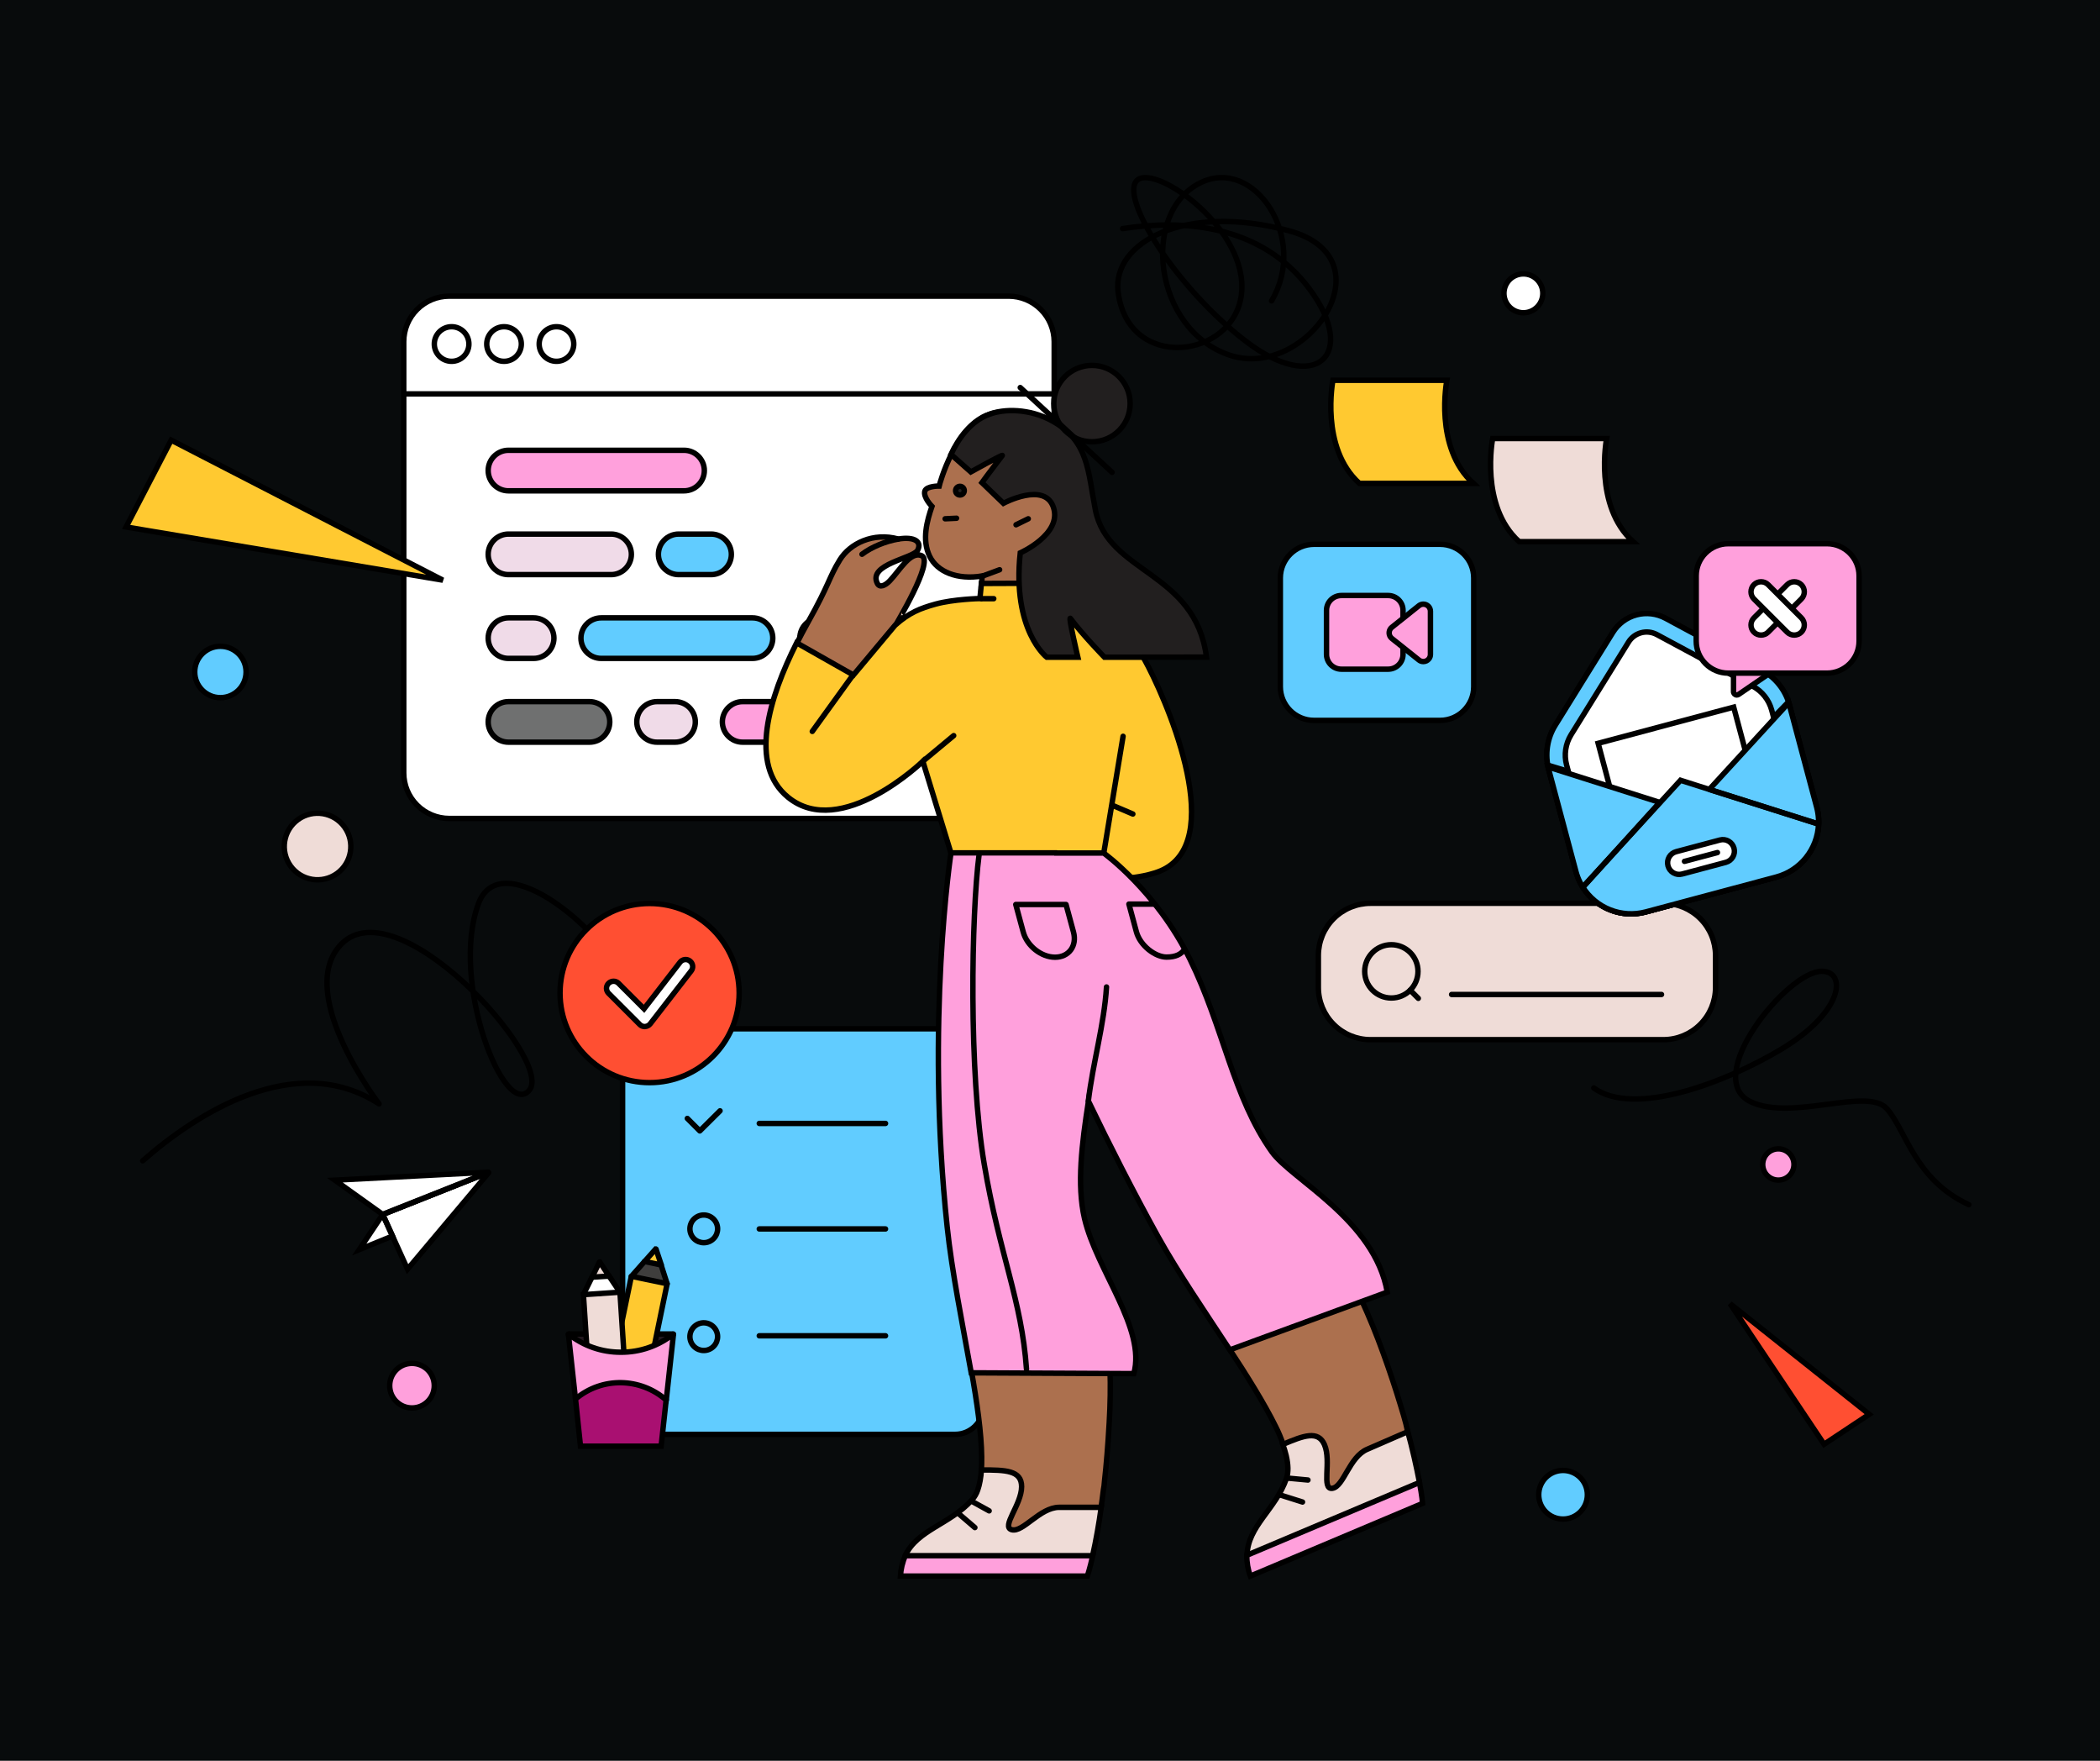 <svg xmlns="http://www.w3.org/2000/svg" height="1296" width="1546" version="1.1" xmlns:xlink="http://www.w3.org/1999/xlink" xmlns:svgjs="http://svgjs.com/svgjs"><rect fill="#080b0c" width="1546" height="1296"></rect><g><path d="M1376.11 1040.99L1273.65 959.56 1342.88 1063.03 1376.11 1040.99Z" fill="#ff4f32" opacity="1" stroke-width="4" stroke="#000000"></path></g><g><path d="M1121.5 230.2C1129.4 230.2 1135.8 223.8 1135.8 215.9 1135.8 208 1129.4 201.6 1121.5 201.6 1113.6 201.6 1107.2 208 1107.2 215.9 1107.2 223.8 1113.6 230.2 1121.5 230.2Z" fill="#ffffff" opacity="1" stroke-width="4" stroke="#000000"></path></g><g><path d="M1173.35 800.8C1203.05 822.3 1270.05 797 1311.45 772.2 1357.45 744.6 1359.55 714.9 1341.15 714.9 1315.55 714.9 1252.15 793.7 1288.95 811 1319.35 825.4 1374.85 799.8 1389.15 816.1 1403.45 832.4 1409.65 868.3 1449.45 886.7" stroke="#000000" stroke-width="4" stroke-linecap="round" stroke-linejoin="round" opacity="1" fill="none"></path></g><g><path d="M303.3 1036.3C312.36 1036.3 319.7 1028.96 319.7 1019.9 319.7 1010.84 312.36 1003.5 303.3 1003.5 294.24 1003.5 286.9 1010.84 286.9 1019.9 286.9 1028.96 294.24 1036.3 303.3 1036.3Z" fill="#ffa0dc" opacity="1" stroke-width="4" stroke="#000000"></path></g><g><path d="M1150.7 1118.1C1160.58 1118.1 1168.6 1110.09 1168.6 1100.2 1168.6 1090.31 1160.58 1082.3 1150.7 1082.3 1140.81 1082.3 1132.8 1090.31 1132.8 1100.2 1132.8 1110.09 1140.81 1118.1 1150.7 1118.1Z" fill="#61ccff" opacity="1" stroke-width="4" stroke="#000000"></path></g><g><path d="M162.26 513.5C172.7 513.5 181.16 505.04 181.16 494.6 181.16 484.16 172.7 475.7 162.26 475.7 151.82 475.7 143.36 484.16 143.36 494.6 143.36 505.04 151.82 513.5 162.26 513.5Z" fill="#61ccff" opacity="1" stroke-width="4" stroke="#000000"></path></g><g><path d="M248.1 642.93C259.07 635.02 261.56 619.71 253.65 608.74 245.73 597.76 230.42 595.27 219.45 603.19 208.47 611.1 205.99 626.41 213.9 637.39 221.81 648.36 237.12 650.85 248.1 642.93Z" fill="#efdcd7" opacity="1" stroke-width="4" stroke="#000000"></path></g><g><path d="M105.05 854.4C144.55 819.6 217.75 772.6 279.05 812.5 279.05 812.5 218.75 733.7 249.45 696.9 289.55 648.7 407.55 779.7 389.85 802.2 371.65 825.2 330.95 722.3 352.25 665.1 369.05 620.1 449.25 687.6 462.15 727.5" stroke="#000000" stroke-width="4" stroke-linecap="round" stroke-linejoin="round" opacity="1" fill="none"></path></g><g><path d="M1182.78 322.8H1098.88C1098.88 322.8 1089.18 372.4 1118.38 398.7H1202.28C1173.08 372.4 1182.78 322.8 1182.78 322.8Z" fill="#efdcd7" opacity="1" stroke-width="4" stroke="#000000"></path><path d="M1065.18 279.9H981.28C981.28 279.9 971.58 329.5 1000.78 355.8H1084.68C1055.38 329.5 1065.18 279.9 1065.18 279.9Z" fill="#ffc930" opacity="1" stroke-width="4" stroke="#000000"></path></g><g><path d="M826.44 168.25C868.8 161.79 927.58 163.96 963.87 212.45 1000.17 260.93 968.94 290.93 916.89 250.97 864.85 211 823.27 143.65 837.46 132.4 851.65 121.16 919.51 169.08 913.94 216.57 908.38 264.05 830.67 274.01 823.15 215.01 818.48 178.16 872.75 149.44 948.57 169.75 1024.38 190.07 961.7 280.36 905.31 261.43 848.93 242.5 839.52 156 883.88 134.46 923.68 115.03 963.43 175.65 936.1 221.46" stroke="#000000" stroke-width="4" stroke-linecap="round" stroke-linejoin="round" opacity="1" fill="none"></path></g><g><path d="M967.38 530.24C953.7 530.24 942.57 519.12 942.57 505.44V425.43C942.57 411.75 953.7 400.62 967.38 400.62H1060.14C1073.82 400.62 1084.95 411.75 1084.95 425.43V505.44C1084.95 519.12 1073.82 530.24 1060.14 530.24H967.38Z" fill="#61ccff" opacity="1" stroke-width="4" stroke="#000000"></path><path d="M987.49 492.54C981.46 492.54 976.56 487.64 976.56 481.61V449.25C976.56 443.22 981.46 438.32 987.49 438.32H1021.97C1028 438.32 1032.9 443.22 1032.9 449.25V481.61C1032.9 487.64 1028 492.54 1021.97 492.54H987.49Z" fill="#ffa0dc" opacity="1" stroke-width="4" stroke="#000000"></path><path d="M1047.84 486.94C1046.65 486.94 1045.51 486.55 1044.58 485.8L1024.64 469.91C1024.34 469.67 1024.06 469.39 1023.81 469.08 1022.94 467.98 1022.55 466.62 1022.7 465.23 1022.86 463.84 1023.55 462.59 1024.64 461.72L1044.58 445.82C1045.5 445.09 1046.67 444.68 1047.84 444.68 1050.74 444.68 1053.08 447.03 1053.08 449.92V481.71C1053.08 482.89 1052.67 484.05 1051.93 484.97 1050.93 486.23 1049.44 486.94 1047.84 486.94Z" fill="#ffa0dc" opacity="1" stroke-width="4" stroke="#000000"></path></g><g><path d="M479.22 757.25H703.17C714.66 757.25 724.06 766.64 724.06 778.14V1034.86C724.06 1046.36 714.66 1055.75 703.17 1055.75H479.22C467.73 1055.75 458.34 1046.36 458.34 1034.86V778.14C458.34 766.54 467.73 757.25 479.22 757.25Z" fill="#61ccff" opacity="1" stroke-width="4" stroke="#000000"></path><path d="M506 823.21L515.2 832.4 530.09 817.61" stroke="#000000" stroke-width="4" stroke-linecap="round" stroke-linejoin="round" opacity="1" fill="none"></path><path d="M523.91 912.87C528.54 909.66 529.69 903.31 526.49 898.69 523.28 894.05 516.94 892.9 512.31 896.11 507.67 899.3 506.52 905.66 509.72 910.29 512.93 914.91 519.29 916.07 523.91 912.87Z" stroke="#000000" stroke-width="4" stroke-linecap="round" stroke-linejoin="round" opacity="1" fill="none"></path><path d="M523.9 992.21C528.53 989 529.69 982.66 526.48 978.03 523.28 973.41 516.93 972.25 512.3 975.45 507.67 978.65 506.51 985.01 509.72 989.63 512.93 994.26 519.28 995.42 523.9 992.21Z" stroke="#000000" stroke-width="4" stroke-linecap="round" stroke-linejoin="round" opacity="1" fill="none"></path><path d="M558.97 826.9H651.91" stroke="#000000" stroke-width="4" stroke-linecap="round" stroke-linejoin="round" opacity="1" fill="none"></path><path d="M558.97 904.55H651.91" stroke="#000000" stroke-width="4" stroke-linecap="round" stroke-linejoin="round" opacity="1" fill="none"></path><path d="M558.97 983.2H651.91" stroke="#000000" stroke-width="4" stroke-linecap="round" stroke-linejoin="round" opacity="1" fill="none"></path></g><g><path d="M330.72 602.43C321.84 602.41 313.33 598.88 307.05 592.6 300.77 586.32 297.23 577.81 297.23 568.93V251.47C297.23 242.59 300.77 234.08 307.05 227.8 313.33 221.52 321.84 217.98 330.72 217.97H742.6C751.48 217.98 759.99 221.52 766.27 227.8 772.55 234.08 776.08 242.59 776.09 251.47V568.93C776.08 577.81 772.55 586.32 766.27 592.6 759.99 598.88 751.48 602.41 742.6 602.43H330.72Z" fill="#ffffff" opacity="1" stroke-width="4" stroke="#000000"></path><path d="M297.25 289.93H777.57" stroke="#000000" stroke-width="4" opacity="1" fill="none"></path><path d="M332.47 265.95C339.5 265.95 345.21 260.25 345.21 253.22 345.21 246.18 339.5 240.48 332.47 240.48 325.43 240.48 319.73 246.18 319.73 253.22 319.73 260.25 325.43 265.95 332.47 265.95Z" fill="#ffffff" opacity="1" stroke-width="4" stroke="#000000"></path><path d="M371.07 265.95C378.11 265.95 383.81 260.25 383.81 253.22 383.81 246.18 378.11 240.48 371.07 240.48 364.04 240.48 358.33 246.18 358.33 253.22 358.33 260.25 364.04 265.95 371.07 265.95Z" fill="#ffffff" opacity="1" stroke-width="4" stroke="#000000"></path><path d="M409.67 265.95C416.71 265.95 422.41 260.25 422.41 253.22 422.41 246.18 416.71 240.48 409.67 240.48 402.64 240.48 396.93 246.18 396.93 253.22 396.93 260.25 402.64 265.95 409.67 265.95Z" fill="#ffffff" opacity="1" stroke-width="4" stroke="#000000"></path></g><g><path d="M374.31 331.43H503.61C511.83 331.43 518.53 338.13 518.53 346.35 518.53 354.58 511.83 361.27 503.61 361.27H374.31C366.09 361.27 359.39 354.58 359.39 346.35 359.39 338.13 366.09 331.43 374.31 331.43Z" fill="#ffa0dc" opacity="1" stroke-width="4" stroke="#000000"></path><path d="M374.31 393.1H449.9C458.12 393.1 464.82 399.8 464.82 408.02 464.82 416.24 458.12 422.94 449.9 422.94H374.31C366.09 422.94 359.39 416.24 359.39 408.02 359.39 399.8 366.09 393.1 374.31 393.1Z" fill="#f0dbe8" opacity="1" stroke-width="4" stroke="#000000"></path><path d="M499.63 393.1H523.5C531.73 393.1 538.42 399.8 538.42 408.02 538.42 416.24 531.73 422.94 523.5 422.94H499.63C491.41 422.94 484.71 416.24 484.71 408.02 484.71 399.8 491.41 393.1 499.63 393.1Z" fill="#61ccff" opacity="1" stroke-width="4" stroke="#000000"></path><path d="M374.31 454.77H392.88C401.1 454.77 407.8 461.47 407.8 469.69 407.8 477.91 401.1 484.61 392.88 484.61H374.31C366.09 484.61 359.39 477.91 359.39 469.69 359.39 461.47 366.09 454.77 374.31 454.77Z" fill="#f0dbe8" opacity="1" stroke-width="4" stroke="#000000"></path><path d="M442.61 454.77H554.01C562.23 454.77 568.92 461.47 568.92 469.69 568.92 477.91 562.23 484.61 554.01 484.61H442.61C434.38 484.61 427.69 477.91 427.69 469.69 427.69 461.47 434.38 454.77 442.61 454.77Z" fill="#61ccff" opacity="1" stroke-width="4" stroke="#000000"></path><path d="M603.74 454.77H699.22C707.44 454.77 714.14 461.47 714.14 469.69 714.14 477.91 707.44 484.61 699.22 484.61H603.74C595.51 484.61 588.82 477.91 588.82 469.69 588.82 461.47 595.51 454.77 603.74 454.77Z" fill="#ffffff" opacity="1" stroke-width="4" stroke="#000000"></path><path d="M374.31 516.43H433.99C442.21 516.43 448.91 523.13 448.91 531.35 448.91 539.58 442.21 546.27 433.99 546.27H374.31C366.09 546.27 359.39 539.58 359.39 531.35 359.39 523.13 366.09 516.43 374.31 516.43Z" fill="#6f7070" opacity="1" stroke-width="4" stroke="#000000"></path><path d="M483.72 516.43H496.98C505.2 516.43 511.9 523.13 511.9 531.35 511.9 539.58 505.2 546.27 496.98 546.27H483.72C475.5 546.27 468.8 539.58 468.8 531.35 468.8 523.13 475.5 516.43 483.72 516.43Z" fill="#f0dbe8" opacity="1" stroke-width="4" stroke="#000000"></path><path d="M546.71 516.43H625.62C633.84 516.43 640.54 523.13 640.54 531.35 640.54 539.58 633.84 546.27 625.62 546.27H546.71C538.49 546.27 531.79 539.58 531.79 531.35 531.79 523.13 538.49 516.43 546.71 516.43Z" fill="#ffa0dc" opacity="1" stroke-width="4" stroke="#000000"></path></g><g><path d="M92.83 387.88L326.04 427.03 126.03 323.96 92.83 387.88Z" fill="#ffc930" opacity="1" stroke-width="4" stroke="#000000"></path></g><g><path d="M1008.96 664.86H1224.58C1234.76 664.87 1244.52 668.91 1251.72 676.11 1258.92 683.31 1262.96 693.07 1262.97 703.25V726.85C1262.96 737.03 1258.92 746.8 1251.72 753.99 1244.52 761.19 1234.76 765.24 1224.58 765.24H1008.96C998.78 765.24 989.02 761.19 981.82 753.99 974.62 746.8 970.58 737.03 970.57 726.85V703.25C970.58 693.07 974.62 683.31 981.82 676.11 989.02 668.91 998.78 664.87 1008.96 664.86V664.86Z" fill="#efdcd7" opacity="1" stroke-width="4" stroke="#000000"></path><path d="M1024.3 734.58C1035.13 734.58 1043.91 725.8 1043.91 714.96 1043.91 704.13 1035.13 695.34 1024.3 695.34 1013.46 695.34 1004.68 704.13 1004.68 714.96 1004.68 725.8 1013.46 734.58 1024.3 734.58Z" stroke="#000000" stroke-width="4" stroke-linecap="round" stroke-linejoin="round" opacity="1" fill="none"></path><path d="M1038.18 728.85L1044.15 734.82" stroke="#000000" stroke-width="4" stroke-linecap="round" stroke-linejoin="round" opacity="1" fill="none"></path><path d="M1068.66 731.98H1223.19" stroke="#000000" stroke-width="4" stroke-linecap="round" stroke-linejoin="round" opacity="1" fill="none"></path></g><g><path d="M1309.2 868.6C1315.55 868.6 1320.7 863.45 1320.7 857.1 1320.7 850.75 1315.55 845.6 1309.2 845.6 1302.85 845.6 1297.7 850.75 1297.7 857.1 1297.7 863.45 1302.85 868.6 1309.2 868.6Z" fill="#ffa0dc" opacity="1" stroke-width="4" stroke="#000000"></path></g><g><path d="M1187.39 465.46L1145.01 533.76C1138.94 543.53 1137.21 555.37 1140.17 566.48L1160.2 641.43C1166.18 663.84 1189.22 677.21 1211.67 671.19L1307.7 645.58C1330.15 639.61 1343.48 616.56 1337.51 594.11L1317.47 519.15C1314.51 508.05 1307.06 498.62 1296.94 493.2L1226.18 455.1C1212.51 447.8 1195.54 452.29 1187.39 465.46Z" fill="#ffffff" opacity="1" stroke-width="4" stroke="#000000"></path><path d="M1208.22 465.71C1212.07 464.67 1216.16 465.17 1219.72 467.04L1290.48 505.14C1297.29 508.84 1302.27 515.16 1304.3 522.66L1324.33 597.66C1328.38 612.86 1319.35 628.4 1304.2 632.5L1208.12 658.06C1192.92 662.11 1177.38 653.08 1173.28 637.93L1153.3 562.97C1151.32 555.47 1152.51 547.53 1156.55 540.91L1198.89 472.62C1201.01 469.21 1204.32 466.75 1208.22 465.71ZM1204.71 452.58C1197.51 454.51 1191.34 459.1 1187.39 465.46L1145.01 533.76C1138.94 543.53 1137.21 555.37 1140.17 566.48L1160.2 641.43C1166.18 663.84 1189.22 677.21 1211.67 671.19L1307.7 645.58C1330.15 639.61 1343.48 616.56 1337.51 594.11L1317.47 519.15C1314.51 508.05 1307.06 498.62 1296.94 493.2L1226.18 455.1C1219.57 451.55 1211.92 450.66 1204.71 452.58Z" fill="#61ccff" opacity="1" stroke-width="4" stroke="#000000"></path><path d="M1270.17 530.5L1170.38 557.13 1195.77 652.29 1295.56 625.67 1270.17 530.5Z" fill="#ffffff00" opacity="0" stroke-width="4" stroke="#ffffff00"></path><path d="M1276.33 520.48L1176.54 547.11 1201.93 642.27 1301.73 615.65 1276.33 520.48Z" fill="#ffffff" opacity="1" stroke-width="4" stroke="#000000"></path><path d="M1243.35 597.42L1139.63 564.5 1160.15 641.38C1166.13 663.79 1189.17 677.16 1211.62 671.14L1307.6 645.53C1330.05 639.56 1343.38 616.51 1337.41 594.11L1316.88 517.23 1243.35 597.42Z" fill="#61ccff" opacity="1" stroke-width="4" stroke="#000000"></path><path d="M1237.18 574.32L1165.19 652.93C1175.01 668.52 1193.81 675.93 1211.62 671.19L1307.6 645.53C1325.42 640.79 1338.05 625 1338.79 606.59L1237.18 574.32Z" fill="#61ccff" opacity="1" stroke-width="4" stroke="#000000"></path><path d="M1233.98 626.87L1266.15 618.29C1270.69 617.06 1275.33 619.77 1276.56 624.31 1277.8 628.85 1275.08 633.49 1270.54 634.72L1238.37 643.31C1233.83 644.54 1229.19 641.83 1227.96 637.29 1226.72 632.7 1229.44 628.06 1233.98 626.87Z" fill="#ffffff" opacity="1" stroke-width="4" stroke="#000000"></path><path d="M1240.1 633.98L1264.37 627.52" stroke="#000000" stroke-width="4" stroke-linecap="round" stroke-linejoin="round" opacity="1" fill="none"></path><path d="M1165.14 653.28L1221.69 590.8" stroke="#000000" stroke-width="4" stroke-linecap="round" stroke-linejoin="round" opacity="1" fill="none"></path><path d="M1258.65 581.13L1338.39 606.4" stroke="#000000" stroke-width="4" stroke-linecap="round" stroke-linejoin="round" opacity="1" fill="none"></path><path d="M1154.28 567.66L1140.71 563.56" stroke="#000000" stroke-width="4" stroke-linecap="round" stroke-linejoin="round" opacity="1" fill="none"></path><path d="M1305.87 527.69L1315.94 517.38" stroke="#000000" stroke-width="4" stroke-linecap="round" stroke-linejoin="round" opacity="1" fill="none"></path></g><g><path d="M1302.98 491.46L1280.01 475.36C1278.94 474.61 1277.44 474.85 1276.64 475.96 1276.37 476.35 1276.21 476.87 1276.21 477.34V509.13C1276.21 510.47 1277.28 511.54 1278.62 511.54 1279.1 511.54 1279.57 511.38 1279.97 511.11L1302.94 495.41C1304.05 494.66 1304.32 493.16 1303.57 492.09 1303.41 491.85 1303.21 491.61 1302.98 491.46Z" fill="#ffa0dc" opacity="1" stroke-width="4" stroke="#000000"></path><path d="M1302.98 491.46L1280.01 475.36C1278.94 474.61 1277.44 474.85 1276.64 475.96 1276.37 476.35 1276.21 476.87 1276.21 477.34V502.25L1299.3 497.9 1302.94 495.41C1304.05 494.66 1304.32 493.16 1303.57 492.09 1303.41 491.85 1303.21 491.61 1302.98 491.46Z" fill="#ffa0dc00" opacity="0" stroke-width="4" stroke="#ffffff00"></path><path d="M1345.05 400.2H1272.33C1259.29 400.2 1248.73 410.76 1248.73 423.8V471.84C1248.73 484.89 1259.29 495.45 1272.33 495.45L1345.05 495.45C1358.09 495.45 1368.65 484.89 1368.65 471.84V423.8C1368.61 410.76 1358.06 400.2 1345.05 400.2Z" fill="#ffa0dc" opacity="1" stroke-width="4" stroke="#000000"></path><path d="M1326.15 430.37C1323.26 427.48 1318.56 427.48 1315.67 430.37L1291.23 454.8C1288.35 457.69 1288.35 462.39 1291.23 465.28 1294.12 468.17 1298.83 468.17 1301.71 465.28L1326.15 440.85C1329.03 437.96 1329.03 433.25 1326.15 430.37Z" fill="#ffffff" opacity="1" stroke-width="4" stroke="#000000"></path><path d="M1291.23 430.37C1288.35 433.25 1288.35 437.96 1291.23 440.85L1315.67 465.28C1318.56 468.17 1323.26 468.17 1326.15 465.28 1329.03 462.39 1329.03 457.69 1326.15 454.8L1301.71 430.37C1298.83 427.48 1294.12 427.48 1291.23 430.37Z" fill="#ffffff" opacity="1" stroke-width="4" stroke="#000000"></path></g><g><path d="M481.41 926.29L486.63 930.96C486.72 930.96 486.72 931.05 486.72 931.14L491.13 944.91C491.13 945 491.13 945.09 490.95 945.09L477.19 945C477.19 945 465.67 940.05 464.77 939.6V939.51L474.49 928.54C474.49 928.54 474.58 928.45 474.67 928.45L481.41 926.29Z" fill="#3f3e3d" opacity="1" stroke-width="4" stroke="#000000"></path><path d="M456.32 951.02L448.4 939.24 442.11 938.43 435.81 940.05 429.51 952.82C429.51 952.91 429.51 952.91 429.6 952.91L442.92 954.8 456.23 951.11C456.41 951.11 456.41 951.11 456.32 951.02Z" fill="#ffffff" opacity="1" stroke-width="4" stroke="#000000"></path><path d="M435.9 1003.1L476.92 1003.82 495.63 982.06C495.71 981.97 495.63 981.88 495.54 981.88H418.54C418.45 981.88 418.45 981.97 418.45 982.06L435.9 1003.1Z" fill="#22181f" opacity="1" stroke-width="4" stroke="#000000"></path><path d="M444.89 1035.39L464.77 939.51C464.77 939.42 464.86 939.42 464.86 939.42L491.04 944.82C491.13 944.82 491.13 944.91 491.13 944.91L471.34 1040.88 444.89 1035.39Z" fill="#ffc930" opacity="1" stroke-width="4" stroke="#000000"></path><path d="M482.94 919.36L486.81 930.96C486.81 931.05 486.81 931.05 486.72 931.05L474.76 928.54C474.67 928.54 474.67 928.45 474.67 928.36L482.76 919.27C482.76 919.27 482.85 919.27 482.94 919.36Z" fill="#ffc930" opacity="1" stroke-width="4" stroke="#000000"></path><path d="M429.6 952.91L456.32 951.11C456.41 951.11 456.41 951.11 456.41 951.2L462.79 1048.98 435.9 1050.69 429.51 952.91C429.51 952.91 429.51 952.91 429.6 952.91Z" fill="#efdcd7" opacity="1" stroke-width="4" stroke="#000000"></path><path d="M441.3 928.9L435.9 940.05 448.4 939.24 441.48 928.81C441.48 928.81 441.39 928.81 441.3 928.9Z" fill="#efdcd7" opacity="1" stroke-width="4" stroke="#000000"></path><path d="M457.13 995.28C471.07 995.37 484.65 990.69 495.63 981.97 495.71 981.88 495.8 981.97 495.8 982.06L490.5 1030.45 481.86 1059.5 432.75 1059.05 423.67 1029.73 418.45 982.06C418.45 981.97 418.54 981.97 418.63 981.97 429.6 990.69 443.19 995.37 457.13 995.28Z" fill="#ffa0dc" opacity="1" stroke-width="4" stroke="#000000"></path><path d="M423.67 1029.73C443.1 1013.36 471.34 1013.81 490.41 1030.45V1030.54L486.72 1064.45H427.35L423.67 1029.73Z" fill="#a91071" opacity="1" stroke-width="4" stroke="#000000"></path></g><g><path d="M478.23 796.86C514.64 796.86 544.16 767.34 544.16 730.93 544.16 694.52 514.64 665 478.23 665 441.82 665 412.3 694.52 412.3 730.93 412.3 767.34 441.82 796.86 478.23 796.86Z" fill="#ff4f32" opacity="1" stroke-width="4" stroke="#000000"></path><path d="M474.66 764.54C473.27 764.54 471.96 764.02 470.99 763.01L448.02 740.04C445.97 738 445.97 734.71 448.02 732.7 450.06 730.69 453.35 730.65 455.36 732.7L474.14 751.48 500.64 717.21C502.41 714.92 505.67 714.51 507.92 716.28 510.21 718.04 510.62 721.3 508.85 723.55L478.71 762.49C477.81 763.67 476.43 764.4 474.94 764.5 474.87 764.5 474.76 764.54 474.66 764.54Z" fill="#ff4f3200" opacity="0" stroke-width="4" stroke="#ffffff00"></path><path d="M474.66 755.6C473.27 755.6 471.96 755.08 470.99 754.07L448.02 731.1C445.97 729.06 445.97 725.77 448.02 723.76 450.06 721.75 453.35 721.71 455.36 723.76L474.14 742.54 500.64 708.27C502.41 705.99 505.67 705.57 507.92 707.34 510.21 709.1 510.62 712.36 508.85 714.61L478.71 753.55C477.81 754.73 476.43 755.46 474.94 755.56 474.87 755.56 474.76 755.6 474.66 755.6Z" fill="#ffffff" opacity="1" stroke-width="4" stroke="#000000"></path></g><g><path d="M771.9 314.05C755.1 304.75 738.9 300.75 728.1 305.05 703.1 313.95 691.8 356.05 691.4 357.75 691.4 357.75 682.2 357.65 680.9 361.35 679.4 365.95 686.1 372.75 686.1 372.75 682.5 383.15 678.5 397.25 684.4 409.45 690 420.95 704.7 426.95 723.1 423.95L722.5 430.75 794.1 441.55C795 438.55 800.3 384.35 801.3 374.05 803.3 352.25 798.8 328.85 771.9 314.05Z" fill="#ac704e" opacity="1" stroke-width="4" stroke="#000000"></path><path d="M723.2 424.05C723.2 424.05 734.2 421.45 740.9 418.15L721.7 440.05 723.2 424.05Z" fill="#ffa0dc00" opacity="0" stroke-width="4" stroke="#ffffff00"></path><path d="M967.6 1107.05L1040.1 1074.25 1036.29 1054.02C1035.6 1049.85 1034.5 1045.85 1033.4 1042.05 1032.6 1039.35 1031.8 1036.55 1030.9 1033.75 1027.5 1022.55 1023.4 1010.05 1018.4 996.25 1013.3 982.05 1008 969.25 1002.6 957.45L904.5 992.05C918 1012.55 931 1033.45 939.1 1049.95 941.3 1054.15 943.1 1058.75 944.7 1063.25L967.6 1107.05Z" fill="#ac704e" opacity="1" stroke-width="4" stroke="#000000"></path><path d="M1006.5 1066.75C993.3 1072.35 989.3 1094.15 980.9 1095.45 972.6 1096.75 980.3 1075.75 975.1 1063.45 970.5 1052.65 959.9 1056.55 944.4 1063.15 945.4 1065.95 946.2 1068.75 946.9 1071.55 948.4 1078.05 948.6 1083.65 947.1 1088.05 939.2 1111.05 918.5 1123.15 918 1145.05L918.1 1145.65 1045.1 1091.65V1091.55C1042.7 1079.05 1039.8 1066.25 1036.4 1053.75L1006.5 1066.75Z" fill="#efdcd7" opacity="1" stroke-width="4" stroke="#000000"></path><path d="M962.9 1089.35L947.63 1087.92" stroke="#000000" stroke-width="4" stroke-linecap="round" stroke-linejoin="round" opacity="1" fill="none"></path><path d="M958.9 1105.55L941.91 1100.18" stroke="#000000" stroke-width="4" stroke-linecap="round" stroke-linejoin="round" opacity="1" fill="none"></path><path d="M678.6 409.05C670.3 405.35 662.4 419.75 655.1 427.45 651.7 431.05 647.6 432.85 645.9 429.45 638.7 415.15 672.5 411.05 675.6 404.95 678.7 398.85 673.6 394.75 661.3 396.75 642.9 391.65 625.8 399.95 618.3 412.05 610.1 425.35 610.8 429.55 594.8 458.05 591.9 463.25 588.9 468.85 586.1 474.45L633.4 504.35 659.3 460.15C659.2 460.15 687.8 413.15 678.6 409.05Z" fill="#ac704e" opacity="1" stroke-width="4" stroke="#000000"></path><path d="M842.2 484.75C828.9 460.75 806.4 446.85 794.1 441.75 794.4 440.85 795 435.95 795.7 429.15L722.5 429.45 721.4 440.55C721.4 440.55 702.1 440.95 688.7 444.65 677.5 447.75 669.3 450.95 659 460.15L628.3 496.85 586.5 473.15C566.3 513.35 550.8 562.95 580.2 586.85 619.1 618.55 679.4 560.35 679.4 560.35L700.1 627.95 812.7 629.75 832.9 646.05C832.9 646.05 848.9 644.55 858.3 639.05 902.4 613.85 857.6 512.35 842.2 484.75Z" fill="#ffc930" opacity="1" stroke-width="4" stroke="#000000"></path><path d="M888.2 483.65C880 420.25 815.6 422.25 806.4 375.25 800.9 347.15 801.6 324.75 774.7 309.85 757.9 300.55 738.9 300.75 728.1 305.05 714.6 309.85 705.4 323.05 700.1 334.45L714.7 347.35C714.7 347.35 738.33 334.26 737.9 335.25 727.7 348.55 722.9 355.25 722.9 355.25L738.7 370.45C738.7 370.45 769.3 354.05 775.6 373.65 781.9 393.25 751.1 406.95 751.1 406.95 745 464.15 770.6 483.75 770.6 483.75H793.5C793.5 483.75 786.34 453.48 788 455.15 797.2 467.45 813.1 483.75 813.1 483.75L888.2 483.65Z" fill="#221f1f" opacity="1" stroke-width="4" stroke="#000000"></path><path d="M812.6 627.85L826.8 541.95" stroke="#000000" stroke-width="4" stroke-linecap="round" stroke-linejoin="round" opacity="1" fill="none"></path><path d="M819.7 593.05L834 599.15" stroke="#000000" stroke-width="4" stroke-linecap="round" stroke-linejoin="round" opacity="1" fill="none"></path><path d="M680.2 559.65L702.1 541.45" stroke="#000000" stroke-width="4" stroke-linecap="round" stroke-linejoin="round" opacity="1" fill="none"></path><path d="M634.6 407.95C641.68 402.56 651.93 398.4 661.14 396.81" stroke="#000000" stroke-width="4" stroke-linecap="round" stroke-linejoin="round" opacity="1" fill="none"></path><path d="M695.8 381.85L704.2 381.45" stroke="#000000" stroke-width="4" stroke-linecap="round" stroke-linejoin="round" opacity="1" fill="none"></path><path d="M723.8 423.85C727.9 422.35 731.9 420.85 735.9 419.35" stroke="#000000" stroke-width="4" stroke-linecap="round" stroke-linejoin="round" opacity="1" fill="none"></path><path d="M722.5 440.65H731.6" stroke="#000000" stroke-width="4" stroke-linecap="round" stroke-linejoin="round" opacity="1" fill="none"></path><path d="M748 386.25L757 381.85" stroke="#000000" stroke-width="4" stroke-linecap="round" stroke-linejoin="round" opacity="1" fill="none"></path><path d="M706.7 364.35C708.47 364.35 709.9 362.92 709.9 361.15 709.9 359.38 708.47 357.95 706.7 357.95 704.93 357.95 703.5 359.38 703.5 361.15 703.5 362.92 704.93 364.35 706.7 364.35Z" fill="#221f1f" opacity="1" stroke-width="4" stroke="#000000"></path><path d="M803.9 325.15C819.42 325.15 832 312.57 832 297.05 832 281.53 819.42 268.95 803.9 268.95 788.38 268.95 775.8 281.53 775.8 297.05 775.8 312.57 788.38 325.15 803.9 325.15Z" fill="#221f1f" opacity="1" stroke-width="4" stroke="#000000"></path><path d="M751.1 285.25L818.7 347.65" stroke="#000000" stroke-width="4" stroke-linecap="round" stroke-linejoin="round" opacity="1" fill="none"></path><path d="M1012.5 981.05C1009.2 972.75 1005.8 964.85 1002.4 957.45L905.3 993.45 1012.5 981.05Z" fill="#ac704e00" opacity="0" stroke-width="4" stroke="#ffffff00"></path><path d="M813.1 1090.55C814.5 1077.95 815.7 1063.45 816.6 1047.15 817.4 1033.35 817.6 1020.35 817.2 1008.35L715 1008.25C719.3 1032.25 722.5 1054.75 722.7 1072.25 722.7 1075.75 722.7 1078.95 722.5 1082.15L730 1124.35 746.2 1136.95 804.4 1130.35 810.6 1109.65C811.2 1105.35 811.8 1101.05 812.3 1096.75 812.7 1094.65 813 1092.65 813.1 1090.55Z" fill="#ac704e" opacity="1" stroke-width="4" stroke="#000000"></path><path d="M744.9 1125.95C736.7 1123.95 752.1 1107.55 752.1 1094.25 752.1 1082.15 740.3 1081.95 722.6 1081.95H722.5C722.1 1087.65 721.2 1092.65 719.8 1096.65 718.9 1099.35 717.4 1101.95 715.5 1104.05 699.1 1122.15 675.5 1125.85 666.4 1144.95L666.5 1149.15 802.9 1147.25 804.4 1144.95C807 1133.15 809.1 1121.25 810.7 1109.45H779.7C765.5 1109.55 753.2 1128.05 744.9 1125.95Z" fill="#efdcd7" opacity="1" stroke-width="4" stroke="#000000"></path><path d="M817.3 1008.45H715.1L817.2 1034.75C817.5 1025.55 817.5 1016.75 817.3 1008.45Z" fill="#ac704e00" opacity="0" stroke-width="4" stroke="#ffffff00"></path><path d="M936.3 847.75C907.6 807.35 900.8 756.45 876.1 706.15 851.4 655.85 812.5 627.85 812.5 627.85H778.1C778.1 627.75 778 627.75 778 627.75H700.1C700.1 627.75 681.2 751.35 697.3 903.05 700.7 935.65 708.8 975.75 715 1010.45L834.7 1011.05C843.9 978.15 807.4 935.15 798.4 896.85 792.6 871.85 796.5 841.65 801.3 810.55 816.9 842.95 834.2 876.95 852.4 909.95 867.1 936.45 887.3 965.95 905.4 993.55L1021.3 951.05C1012 897.85 950.9 868.25 936.3 847.75Z" fill="#ffa0dc" opacity="1" stroke-width="4" stroke="#000000"></path><path d="M812.6 627.85L821.23 634.91 832.8 646.15C833.1 646.15 845 644.95 854.1 641.15 831 623.55 822.3 568.65 822.3 568.65L812.6 627.85Z" fill="#ffc93000" opacity="0" stroke-width="4" stroke="#ffffff00"></path><path d="M613.4 488.35L597.7 538.35 628.4 496.85 613.4 488.35Z" fill="#ffc93000" opacity="0" stroke-width="4" stroke="#ffffff00"></path><path d="M728.2 1112.05L714.93 1104.74" stroke="#000000" stroke-width="4" stroke-linecap="round" stroke-linejoin="round" opacity="1" fill="none"></path><path d="M717.7 1124.35L705.43 1113.84" stroke="#000000" stroke-width="4" stroke-linecap="round" stroke-linejoin="round" opacity="1" fill="none"></path><path d="M813.2 744.85C833.5 845.55 866.6 859.35 871.2 941.35 864.4 930.65 854.6 914.35 849 904.25 819.8 847.85 826 864.15 802 811.45L813.2 744.85Z" fill="#ffa0dc00" opacity="0" stroke-width="4" stroke="#ffffff00"></path><path d="M849.4 665.45H831.1L836.6 685.85C839.4 696.15 850.6 704.45 858.8 704.45 865.6 704.45 869.5 702.35 871.9 698.95" stroke="#000000" stroke-width="4" stroke-linecap="round" stroke-linejoin="round" opacity="1" fill="none"></path><path d="M801.2 810.55C804.6 782.05 812.9 754.15 814.6 726.45" stroke="#000000" stroke-width="4" stroke-linecap="round" stroke-linejoin="round" opacity="1" fill="none"></path><path d="M776.7 704.55C786.9 704.55 793 696.25 790.3 686.05L784.8 665.75H747.8L753.3 686.05C756.1 696.25 766.6 704.55 776.7 704.55Z" stroke="#000000" stroke-width="4" stroke-linecap="round" stroke-linejoin="round" opacity="1" fill="none"></path><path d="M720.8 628.95C715.1 672.95 713.1 789.15 724.6 856.95 735.8 923.45 752.2 957.15 755.7 1007.75" stroke="#000000" stroke-width="4" stroke-linecap="round" stroke-linejoin="round" opacity="1" fill="none"></path><path d="M598 538.35L627.6 497.35" stroke="#000000" stroke-width="4" stroke-linecap="round" stroke-linejoin="round" opacity="1" fill="none"></path><path d="M1047.3 1106.55L920.5 1160.05C918.7 1155.25 917.8 1149.85 917.9 1144.75L1045 1091.15C1046.9 1101.05 1047.3 1106.55 1047.3 1106.55Z" fill="#ffa0dc" opacity="1" stroke-width="4" stroke="#000000"></path><path d="M800.5 1160.05H662.9C663.2 1154.85 664.4 1149.75 666.5 1145.05H804.5C802.2 1155.15 800.5 1160.05 800.5 1160.05Z" fill="#ffa0dc" opacity="1" stroke-width="4" stroke="#000000"></path></g><g><path d="M281.75 893.86L264.45 919.77 295.96 906.91 281.75 893.86Z" fill="#ffffff" opacity="1" stroke-width="4" stroke="#000000"></path><path d="M281.75 893.86L264.45 919.77 295.96 906.91 281.75 893.86Z" fill="#ffffff00" opacity="0" stroke-width="4" stroke="#ffffff00"></path><path d="M281.75 893.86L300.01 934.18 359.68 863.25C359.81 863.12 359.68 862.93 359.49 863L281.75 893.86Z" fill="#ffffff" opacity="1" stroke-width="4" stroke="#000000"></path><path d="M246.51 868.65L281.75 893.86 359.55 863C359.62 862.93 359.62 862.8 359.49 862.8L246.51 868.65Z" fill="#ffffff" opacity="1" stroke-width="4" stroke="#000000"></path><path d="M281.75 893.86L289.4 910.77" stroke="#000000" stroke-width="4" stroke-linecap="round" stroke-linejoin="round" opacity="1" fill="none"></path><path d="M359.49 863L281.75 893.86" stroke="#000000" stroke-width="4" stroke-linecap="round" stroke-linejoin="round" opacity="1" fill="none"></path></g></svg>